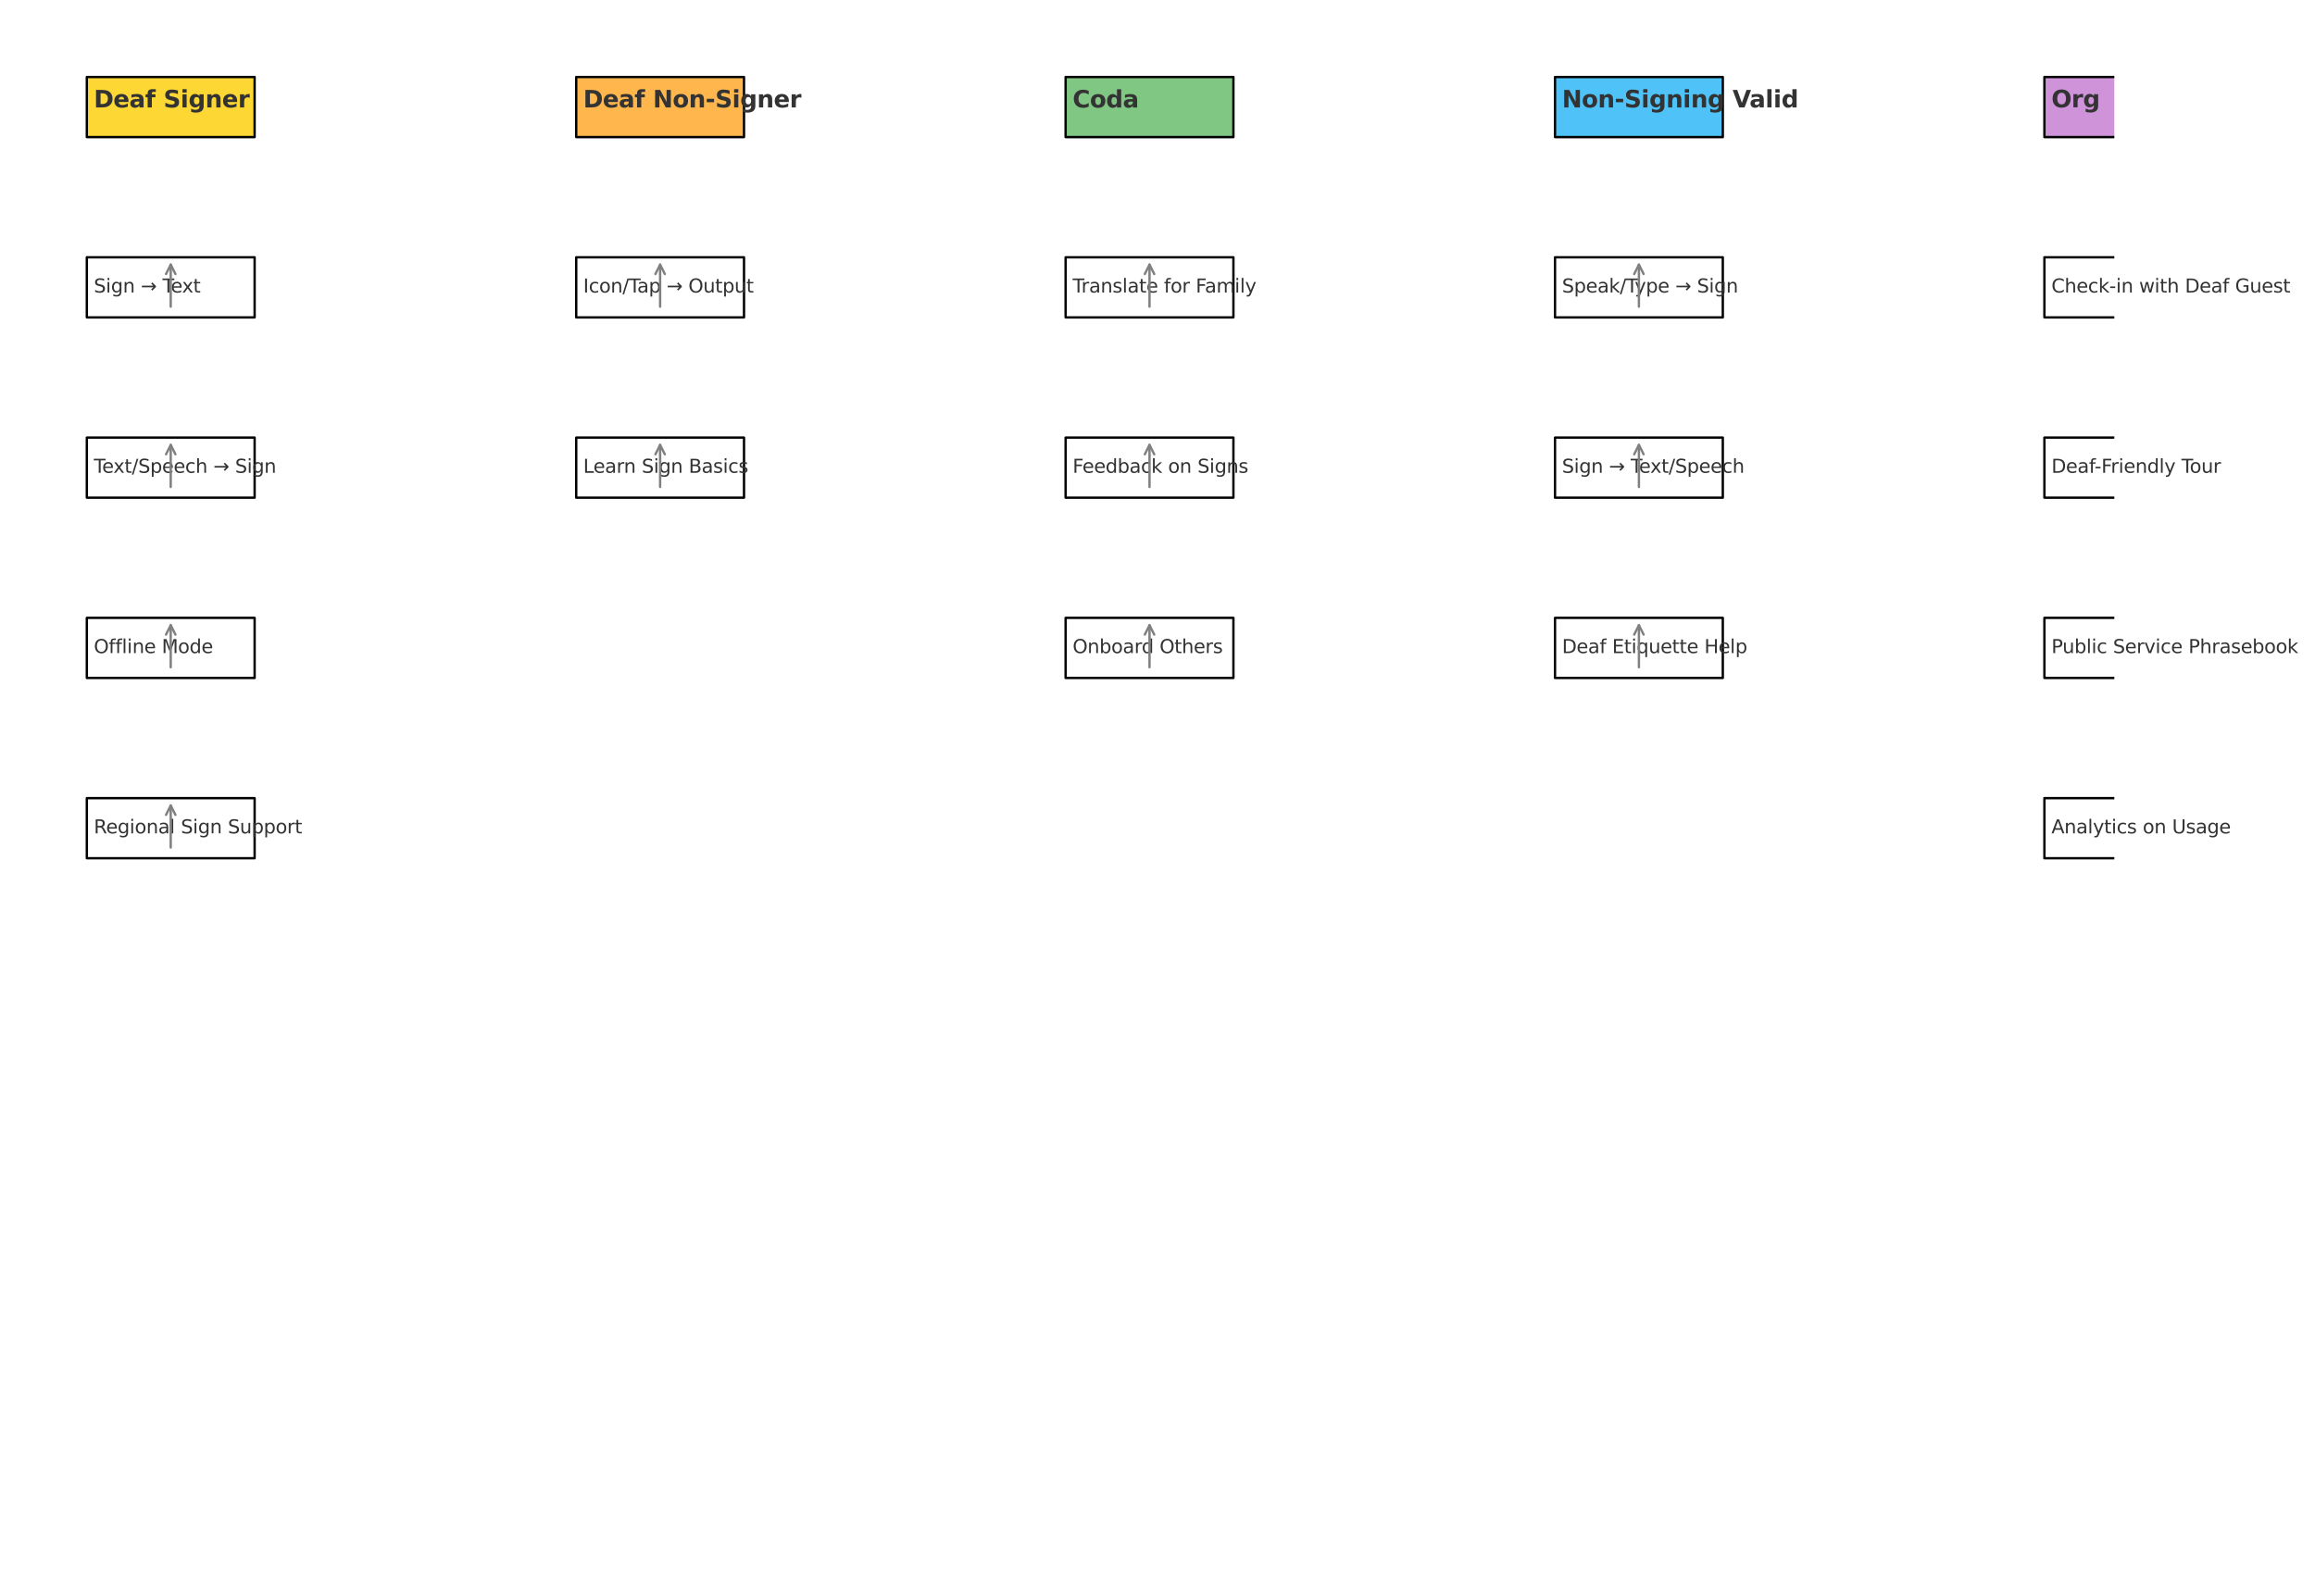 <?xml version="1.0" encoding="utf-8" standalone="no"?>
<!DOCTYPE svg PUBLIC "-//W3C//DTD SVG 1.1//EN"
  "http://www.w3.org/Graphics/SVG/1.1/DTD/svg11.dtd">
<svg xmlns:xlink="http://www.w3.org/1999/xlink" width="985.422pt" height="679.68pt" viewBox="0 0 985.422 679.68" xmlns="http://www.w3.org/2000/svg" version="1.1">
 <defs>
  <style type="text/css">*{stroke-linejoin: round; stroke-linecap: butt}</style>
 </defs>
 <g id="figure_1">
  <g id="patch_1">
   <path d="M 0 679.68 
L 985.422 679.68 
L 985.422 0 
L 0 0 
z
" style="fill: #ffffff"/>
  </g>
  <g id="axes_1">
   <g id="patch_2">
    <path d="M 36.96 58.375 
L 108.384 58.375 
L 108.384 32.788 
L 36.96 32.788 
z
" clip-path="url(#pdf8a1edc7c)" style="fill: #fdd835; stroke: #000000; stroke-linejoin: miter"/>
   </g>
   <g id="patch_3">
    <path d="M 36.96 135.138 
L 108.384 135.138 
L 108.384 109.551 
L 36.96 109.551 
z
" clip-path="url(#pdf8a1edc7c)" style="fill: #ffffff; stroke: #000000; stroke-linejoin: miter"/>
   </g>
   <g id="patch_4">
    <path d="M 36.96 211.902 
L 108.384 211.902 
L 108.384 186.314 
L 36.96 186.314 
z
" clip-path="url(#pdf8a1edc7c)" style="fill: #ffffff; stroke: #000000; stroke-linejoin: miter"/>
   </g>
   <g id="patch_5">
    <path d="M 36.96 288.665 
L 108.384 288.665 
L 108.384 263.077 
L 36.96 263.077 
z
" clip-path="url(#pdf8a1edc7c)" style="fill: #ffffff; stroke: #000000; stroke-linejoin: miter"/>
   </g>
   <g id="patch_6">
    <path d="M 36.96 365.428 
L 108.384 365.428 
L 108.384 339.84 
L 36.96 339.84 
z
" clip-path="url(#pdf8a1edc7c)" style="fill: #ffffff; stroke: #000000; stroke-linejoin: miter"/>
   </g>
   <g id="patch_7">
    <path d="M 245.28 58.375 
L 316.704 58.375 
L 316.704 32.788 
L 245.28 32.788 
z
" clip-path="url(#pdf8a1edc7c)" style="fill: #ffb74d; stroke: #000000; stroke-linejoin: miter"/>
   </g>
   <g id="patch_8">
    <path d="M 245.28 135.138 
L 316.704 135.138 
L 316.704 109.551 
L 245.28 109.551 
z
" clip-path="url(#pdf8a1edc7c)" style="fill: #ffffff; stroke: #000000; stroke-linejoin: miter"/>
   </g>
   <g id="patch_9">
    <path d="M 245.28 211.902 
L 316.704 211.902 
L 316.704 186.314 
L 245.28 186.314 
z
" clip-path="url(#pdf8a1edc7c)" style="fill: #ffffff; stroke: #000000; stroke-linejoin: miter"/>
   </g>
   <g id="patch_10">
    <path d="M 453.6 58.375 
L 525.024 58.375 
L 525.024 32.788 
L 453.6 32.788 
z
" clip-path="url(#pdf8a1edc7c)" style="fill: #81c784; stroke: #000000; stroke-linejoin: miter"/>
   </g>
   <g id="patch_11">
    <path d="M 453.6 135.138 
L 525.024 135.138 
L 525.024 109.551 
L 453.6 109.551 
z
" clip-path="url(#pdf8a1edc7c)" style="fill: #ffffff; stroke: #000000; stroke-linejoin: miter"/>
   </g>
   <g id="patch_12">
    <path d="M 453.6 211.902 
L 525.024 211.902 
L 525.024 186.314 
L 453.6 186.314 
z
" clip-path="url(#pdf8a1edc7c)" style="fill: #ffffff; stroke: #000000; stroke-linejoin: miter"/>
   </g>
   <g id="patch_13">
    <path d="M 453.6 288.665 
L 525.024 288.665 
L 525.024 263.077 
L 453.6 263.077 
z
" clip-path="url(#pdf8a1edc7c)" style="fill: #ffffff; stroke: #000000; stroke-linejoin: miter"/>
   </g>
   <g id="patch_14">
    <path d="M 661.92 58.375 
L 733.344 58.375 
L 733.344 32.788 
L 661.92 32.788 
z
" clip-path="url(#pdf8a1edc7c)" style="fill: #4fc3f7; stroke: #000000; stroke-linejoin: miter"/>
   </g>
   <g id="patch_15">
    <path d="M 661.92 135.138 
L 733.344 135.138 
L 733.344 109.551 
L 661.92 109.551 
z
" clip-path="url(#pdf8a1edc7c)" style="fill: #ffffff; stroke: #000000; stroke-linejoin: miter"/>
   </g>
   <g id="patch_16">
    <path d="M 661.92 211.902 
L 733.344 211.902 
L 733.344 186.314 
L 661.92 186.314 
z
" clip-path="url(#pdf8a1edc7c)" style="fill: #ffffff; stroke: #000000; stroke-linejoin: miter"/>
   </g>
   <g id="patch_17">
    <path d="M 661.92 288.665 
L 733.344 288.665 
L 733.344 263.077 
L 661.92 263.077 
z
" clip-path="url(#pdf8a1edc7c)" style="fill: #ffffff; stroke: #000000; stroke-linejoin: miter"/>
   </g>
   <g id="patch_18">
    <path d="M 870.24 58.375 
L 941.664 58.375 
L 941.664 32.788 
L 870.24 32.788 
z
" clip-path="url(#pdf8a1edc7c)" style="fill: #ce93d8; stroke: #000000; stroke-linejoin: miter"/>
   </g>
   <g id="patch_19">
    <path d="M 870.24 135.138 
L 941.664 135.138 
L 941.664 109.551 
L 870.24 109.551 
z
" clip-path="url(#pdf8a1edc7c)" style="fill: #ffffff; stroke: #000000; stroke-linejoin: miter"/>
   </g>
   <g id="patch_20">
    <path d="M 870.24 211.902 
L 941.664 211.902 
L 941.664 186.314 
L 870.24 186.314 
z
" clip-path="url(#pdf8a1edc7c)" style="fill: #ffffff; stroke: #000000; stroke-linejoin: miter"/>
   </g>
   <g id="patch_21">
    <path d="M 870.24 288.665 
L 941.664 288.665 
L 941.664 263.077 
L 870.24 263.077 
z
" clip-path="url(#pdf8a1edc7c)" style="fill: #ffffff; stroke: #000000; stroke-linejoin: miter"/>
   </g>
   <g id="patch_22">
    <path d="M 870.24 365.428 
L 941.664 365.428 
L 941.664 339.84 
L 870.24 339.84 
z
" clip-path="url(#pdf8a1edc7c)" style="fill: #ffffff; stroke: #000000; stroke-linejoin: miter"/>
   </g>
   <g id="text_1">
    <!-- Deaf Signer -->
    <g style="fill: #333333" transform="translate(39.936 45.743) scale(0.1 -0.1)">
     <defs>
      <path id="DejaVuSans-Bold-44" d="M 1791 3756 
L 1791 909 
L 2222 909 
Q 2959 909 3348 1275 
Q 3738 1641 3738 2338 
Q 3738 3031 3350 3393 
Q 2963 3756 2222 3756 
L 1791 3756 
z
M 588 4666 
L 1856 4666 
Q 2919 4666 3439 4514 
Q 3959 4363 4331 4000 
Q 4659 3684 4818 3271 
Q 4978 2859 4978 2338 
Q 4978 1809 4818 1395 
Q 4659 981 4331 666 
Q 3956 303 3431 151 
Q 2906 0 1856 0 
L 588 0 
L 588 4666 
z
" transform="scale(0.016)"/>
      <path id="DejaVuSans-Bold-65" d="M 4031 1759 
L 4031 1441 
L 1416 1441 
Q 1456 1047 1700 850 
Q 1944 653 2381 653 
Q 2734 653 3104 758 
Q 3475 863 3866 1075 
L 3866 213 
Q 3469 63 3072 -14 
Q 2675 -91 2278 -91 
Q 1328 -91 801 392 
Q 275 875 275 1747 
Q 275 2603 792 3093 
Q 1309 3584 2216 3584 
Q 3041 3584 3536 3087 
Q 4031 2591 4031 1759 
z
M 2881 2131 
Q 2881 2450 2695 2645 
Q 2509 2841 2209 2841 
Q 1884 2841 1681 2658 
Q 1478 2475 1428 2131 
L 2881 2131 
z
" transform="scale(0.016)"/>
      <path id="DejaVuSans-Bold-61" d="M 2106 1575 
Q 1756 1575 1579 1456 
Q 1403 1338 1403 1106 
Q 1403 894 1545 773 
Q 1688 653 1941 653 
Q 2256 653 2472 879 
Q 2688 1106 2688 1447 
L 2688 1575 
L 2106 1575 
z
M 3816 1997 
L 3816 0 
L 2688 0 
L 2688 519 
Q 2463 200 2181 54 
Q 1900 -91 1497 -91 
Q 953 -91 614 226 
Q 275 544 275 1050 
Q 275 1666 698 1953 
Q 1122 2241 2028 2241 
L 2688 2241 
L 2688 2328 
Q 2688 2594 2478 2717 
Q 2269 2841 1825 2841 
Q 1466 2841 1156 2769 
Q 847 2697 581 2553 
L 581 3406 
Q 941 3494 1303 3539 
Q 1666 3584 2028 3584 
Q 2975 3584 3395 3211 
Q 3816 2838 3816 1997 
z
" transform="scale(0.016)"/>
      <path id="DejaVuSans-Bold-66" d="M 2841 4863 
L 2841 4128 
L 2222 4128 
Q 1984 4128 1890 4042 
Q 1797 3956 1797 3744 
L 1797 3500 
L 2753 3500 
L 2753 2700 
L 1797 2700 
L 1797 0 
L 678 0 
L 678 2700 
L 122 2700 
L 122 3500 
L 678 3500 
L 678 3744 
Q 678 4316 997 4589 
Q 1316 4863 1984 4863 
L 2841 4863 
z
" transform="scale(0.016)"/>
      <path id="DejaVuSans-Bold-20" transform="scale(0.016)"/>
      <path id="DejaVuSans-Bold-53" d="M 3834 4519 
L 3834 3531 
Q 3450 3703 3084 3790 
Q 2719 3878 2394 3878 
Q 1963 3878 1756 3759 
Q 1550 3641 1550 3391 
Q 1550 3203 1689 3098 
Q 1828 2994 2194 2919 
L 2706 2816 
Q 3484 2659 3812 2340 
Q 4141 2022 4141 1434 
Q 4141 663 3683 286 
Q 3225 -91 2284 -91 
Q 1841 -91 1394 -6 
Q 947 78 500 244 
L 500 1259 
Q 947 1022 1364 901 
Q 1781 781 2169 781 
Q 2563 781 2772 912 
Q 2981 1044 2981 1288 
Q 2981 1506 2839 1625 
Q 2697 1744 2272 1838 
L 1806 1941 
Q 1106 2091 782 2419 
Q 459 2747 459 3303 
Q 459 4000 909 4375 
Q 1359 4750 2203 4750 
Q 2588 4750 2994 4692 
Q 3400 4634 3834 4519 
z
" transform="scale(0.016)"/>
      <path id="DejaVuSans-Bold-69" d="M 538 3500 
L 1656 3500 
L 1656 0 
L 538 0 
L 538 3500 
z
M 538 4863 
L 1656 4863 
L 1656 3950 
L 538 3950 
L 538 4863 
z
" transform="scale(0.016)"/>
      <path id="DejaVuSans-Bold-67" d="M 2919 594 
Q 2688 288 2409 144 
Q 2131 0 1766 0 
Q 1125 0 706 504 
Q 288 1009 288 1791 
Q 288 2575 706 3076 
Q 1125 3578 1766 3578 
Q 2131 3578 2409 3434 
Q 2688 3291 2919 2981 
L 2919 3500 
L 4044 3500 
L 4044 353 
Q 4044 -491 3511 -936 
Q 2978 -1381 1966 -1381 
Q 1638 -1381 1331 -1331 
Q 1025 -1281 716 -1178 
L 716 -306 
Q 1009 -475 1290 -558 
Q 1572 -641 1856 -641 
Q 2406 -641 2662 -400 
Q 2919 -159 2919 353 
L 2919 594 
z
M 2181 2772 
Q 1834 2772 1640 2515 
Q 1447 2259 1447 1791 
Q 1447 1309 1634 1061 
Q 1822 813 2181 813 
Q 2531 813 2725 1069 
Q 2919 1325 2919 1791 
Q 2919 2259 2725 2515 
Q 2531 2772 2181 2772 
z
" transform="scale(0.016)"/>
      <path id="DejaVuSans-Bold-6e" d="M 4056 2131 
L 4056 0 
L 2931 0 
L 2931 347 
L 2931 1631 
Q 2931 2084 2911 2256 
Q 2891 2428 2841 2509 
Q 2775 2619 2662 2680 
Q 2550 2741 2406 2741 
Q 2056 2741 1856 2470 
Q 1656 2200 1656 1722 
L 1656 0 
L 538 0 
L 538 3500 
L 1656 3500 
L 1656 2988 
Q 1909 3294 2193 3439 
Q 2478 3584 2822 3584 
Q 3428 3584 3742 3212 
Q 4056 2841 4056 2131 
z
" transform="scale(0.016)"/>
      <path id="DejaVuSans-Bold-72" d="M 3138 2547 
Q 2991 2616 2845 2648 
Q 2700 2681 2553 2681 
Q 2122 2681 1889 2404 
Q 1656 2128 1656 1613 
L 1656 0 
L 538 0 
L 538 3500 
L 1656 3500 
L 1656 2925 
Q 1872 3269 2151 3426 
Q 2431 3584 2822 3584 
Q 2878 3584 2943 3579 
Q 3009 3575 3134 3559 
L 3138 2547 
z
" transform="scale(0.016)"/>
     </defs>
     <use xlink:href="#DejaVuSans-Bold-44"/>
     <use xlink:href="#DejaVuSans-Bold-65" x="83.008"/>
     <use xlink:href="#DejaVuSans-Bold-61" x="150.83"/>
     <use xlink:href="#DejaVuSans-Bold-66" x="218.311"/>
     <use xlink:href="#DejaVuSans-Bold-20" x="261.816"/>
     <use xlink:href="#DejaVuSans-Bold-53" x="296.631"/>
     <use xlink:href="#DejaVuSans-Bold-69" x="368.652"/>
     <use xlink:href="#DejaVuSans-Bold-67" x="402.93"/>
     <use xlink:href="#DejaVuSans-Bold-6e" x="474.512"/>
     <use xlink:href="#DejaVuSans-Bold-65" x="545.703"/>
     <use xlink:href="#DejaVuSans-Bold-72" x="613.525"/>
    </g>
   </g>
   <g id="text_2">
    <!-- Sign → Text -->
    <g style="fill: #333333" transform="translate(39.936 124.552) scale(0.08 -0.08)">
     <defs>
      <path id="DejaVuSans-53" d="M 3425 4513 
L 3425 3897 
Q 3066 4069 2747 4153 
Q 2428 4238 2131 4238 
Q 1616 4238 1336 4038 
Q 1056 3838 1056 3469 
Q 1056 3159 1242 3001 
Q 1428 2844 1947 2747 
L 2328 2669 
Q 3034 2534 3370 2195 
Q 3706 1856 3706 1288 
Q 3706 609 3251 259 
Q 2797 -91 1919 -91 
Q 1588 -91 1214 -16 
Q 841 59 441 206 
L 441 856 
Q 825 641 1194 531 
Q 1563 422 1919 422 
Q 2459 422 2753 634 
Q 3047 847 3047 1241 
Q 3047 1584 2836 1778 
Q 2625 1972 2144 2069 
L 1759 2144 
Q 1053 2284 737 2584 
Q 422 2884 422 3419 
Q 422 4038 858 4394 
Q 1294 4750 2059 4750 
Q 2388 4750 2728 4690 
Q 3069 4631 3425 4513 
z
" transform="scale(0.016)"/>
      <path id="DejaVuSans-69" d="M 603 3500 
L 1178 3500 
L 1178 0 
L 603 0 
L 603 3500 
z
M 603 4863 
L 1178 4863 
L 1178 4134 
L 603 4134 
L 603 4863 
z
" transform="scale(0.016)"/>
      <path id="DejaVuSans-67" d="M 2906 1791 
Q 2906 2416 2648 2759 
Q 2391 3103 1925 3103 
Q 1463 3103 1205 2759 
Q 947 2416 947 1791 
Q 947 1169 1205 825 
Q 1463 481 1925 481 
Q 2391 481 2648 825 
Q 2906 1169 2906 1791 
z
M 3481 434 
Q 3481 -459 3084 -895 
Q 2688 -1331 1869 -1331 
Q 1566 -1331 1297 -1286 
Q 1028 -1241 775 -1147 
L 775 -588 
Q 1028 -725 1275 -790 
Q 1522 -856 1778 -856 
Q 2344 -856 2625 -561 
Q 2906 -266 2906 331 
L 2906 616 
Q 2728 306 2450 153 
Q 2172 0 1784 0 
Q 1141 0 747 490 
Q 353 981 353 1791 
Q 353 2603 747 3093 
Q 1141 3584 1784 3584 
Q 2172 3584 2450 3431 
Q 2728 3278 2906 2969 
L 2906 3500 
L 3481 3500 
L 3481 434 
z
" transform="scale(0.016)"/>
      <path id="DejaVuSans-6e" d="M 3513 2113 
L 3513 0 
L 2938 0 
L 2938 2094 
Q 2938 2591 2744 2837 
Q 2550 3084 2163 3084 
Q 1697 3084 1428 2787 
Q 1159 2491 1159 1978 
L 1159 0 
L 581 0 
L 581 3500 
L 1159 3500 
L 1159 2956 
Q 1366 3272 1645 3428 
Q 1925 3584 2291 3584 
Q 2894 3584 3203 3211 
Q 3513 2838 3513 2113 
z
" transform="scale(0.016)"/>
      <path id="DejaVuSans-20" transform="scale(0.016)"/>
      <path id="DejaVuSans-2192" d="M 5050 2147 
L 5050 1866 
L 3822 638 
L 3447 1013 
L 4175 1741 
L 366 1741 
L 366 2272 
L 4175 2272 
L 3447 3000 
L 3822 3375 
L 5050 2147 
z
" transform="scale(0.016)"/>
      <path id="DejaVuSans-54" d="M -19 4666 
L 3928 4666 
L 3928 4134 
L 2272 4134 
L 2272 0 
L 1638 0 
L 1638 4134 
L -19 4134 
L -19 4666 
z
" transform="scale(0.016)"/>
      <path id="DejaVuSans-65" d="M 3597 1894 
L 3597 1613 
L 953 1613 
Q 991 1019 1311 708 
Q 1631 397 2203 397 
Q 2534 397 2845 478 
Q 3156 559 3463 722 
L 3463 178 
Q 3153 47 2828 -22 
Q 2503 -91 2169 -91 
Q 1331 -91 842 396 
Q 353 884 353 1716 
Q 353 2575 817 3079 
Q 1281 3584 2069 3584 
Q 2775 3584 3186 3129 
Q 3597 2675 3597 1894 
z
M 3022 2063 
Q 3016 2534 2758 2815 
Q 2500 3097 2075 3097 
Q 1594 3097 1305 2825 
Q 1016 2553 972 2059 
L 3022 2063 
z
" transform="scale(0.016)"/>
      <path id="DejaVuSans-78" d="M 3513 3500 
L 2247 1797 
L 3578 0 
L 2900 0 
L 1881 1375 
L 863 0 
L 184 0 
L 1544 1831 
L 300 3500 
L 978 3500 
L 1906 2253 
L 2834 3500 
L 3513 3500 
z
" transform="scale(0.016)"/>
      <path id="DejaVuSans-74" d="M 1172 4494 
L 1172 3500 
L 2356 3500 
L 2356 3053 
L 1172 3053 
L 1172 1153 
Q 1172 725 1289 603 
Q 1406 481 1766 481 
L 2356 481 
L 2356 0 
L 1766 0 
Q 1100 0 847 248 
Q 594 497 594 1153 
L 594 3053 
L 172 3053 
L 172 3500 
L 594 3500 
L 594 4494 
L 1172 4494 
z
" transform="scale(0.016)"/>
     </defs>
     <use xlink:href="#DejaVuSans-53"/>
     <use xlink:href="#DejaVuSans-69" x="63.477"/>
     <use xlink:href="#DejaVuSans-67" x="91.26"/>
     <use xlink:href="#DejaVuSans-6e" x="154.736"/>
     <use xlink:href="#DejaVuSans-20" x="218.115"/>
     <use xlink:href="#DejaVuSans-2192" x="249.902"/>
     <use xlink:href="#DejaVuSans-20" x="333.691"/>
     <use xlink:href="#DejaVuSans-54" x="365.479"/>
     <use xlink:href="#DejaVuSans-65" x="409.562"/>
     <use xlink:href="#DejaVuSans-78" x="469.336"/>
     <use xlink:href="#DejaVuSans-74" x="528.516"/>
    </g>
   </g>
   <g id="patch_23">
    <path d="M 72.672 130.581 
Q 72.672 121.066 72.672 112.669 
" style="fill: none; stroke: #808080; stroke-linecap: round"/>
    <path d="M 70.672 116.669 
L 72.672 112.669 
L 74.672 116.669 
" style="fill: none; stroke: #808080; stroke-linecap: round"/>
   </g>
   <g id="text_3">
    <!-- Text/Speech → Sign -->
    <g style="fill: #333333" transform="translate(39.936 201.315) scale(0.08 -0.08)">
     <defs>
      <path id="DejaVuSans-2f" d="M 1625 4666 
L 2156 4666 
L 531 -594 
L 0 -594 
L 1625 4666 
z
" transform="scale(0.016)"/>
      <path id="DejaVuSans-70" d="M 1159 525 
L 1159 -1331 
L 581 -1331 
L 581 3500 
L 1159 3500 
L 1159 2969 
Q 1341 3281 1617 3432 
Q 1894 3584 2278 3584 
Q 2916 3584 3314 3078 
Q 3713 2572 3713 1747 
Q 3713 922 3314 415 
Q 2916 -91 2278 -91 
Q 1894 -91 1617 61 
Q 1341 213 1159 525 
z
M 3116 1747 
Q 3116 2381 2855 2742 
Q 2594 3103 2138 3103 
Q 1681 3103 1420 2742 
Q 1159 2381 1159 1747 
Q 1159 1113 1420 752 
Q 1681 391 2138 391 
Q 2594 391 2855 752 
Q 3116 1113 3116 1747 
z
" transform="scale(0.016)"/>
      <path id="DejaVuSans-63" d="M 3122 3366 
L 3122 2828 
Q 2878 2963 2633 3030 
Q 2388 3097 2138 3097 
Q 1578 3097 1268 2742 
Q 959 2388 959 1747 
Q 959 1106 1268 751 
Q 1578 397 2138 397 
Q 2388 397 2633 464 
Q 2878 531 3122 666 
L 3122 134 
Q 2881 22 2623 -34 
Q 2366 -91 2075 -91 
Q 1284 -91 818 406 
Q 353 903 353 1747 
Q 353 2603 823 3093 
Q 1294 3584 2113 3584 
Q 2378 3584 2631 3529 
Q 2884 3475 3122 3366 
z
" transform="scale(0.016)"/>
      <path id="DejaVuSans-68" d="M 3513 2113 
L 3513 0 
L 2938 0 
L 2938 2094 
Q 2938 2591 2744 2837 
Q 2550 3084 2163 3084 
Q 1697 3084 1428 2787 
Q 1159 2491 1159 1978 
L 1159 0 
L 581 0 
L 581 4863 
L 1159 4863 
L 1159 2956 
Q 1366 3272 1645 3428 
Q 1925 3584 2291 3584 
Q 2894 3584 3203 3211 
Q 3513 2838 3513 2113 
z
" transform="scale(0.016)"/>
     </defs>
     <use xlink:href="#DejaVuSans-54"/>
     <use xlink:href="#DejaVuSans-65" x="44.084"/>
     <use xlink:href="#DejaVuSans-78" x="103.857"/>
     <use xlink:href="#DejaVuSans-74" x="163.037"/>
     <use xlink:href="#DejaVuSans-2f" x="202.246"/>
     <use xlink:href="#DejaVuSans-53" x="235.938"/>
     <use xlink:href="#DejaVuSans-70" x="299.414"/>
     <use xlink:href="#DejaVuSans-65" x="362.891"/>
     <use xlink:href="#DejaVuSans-65" x="424.414"/>
     <use xlink:href="#DejaVuSans-63" x="485.938"/>
     <use xlink:href="#DejaVuSans-68" x="540.918"/>
     <use xlink:href="#DejaVuSans-20" x="604.297"/>
     <use xlink:href="#DejaVuSans-2192" x="636.084"/>
     <use xlink:href="#DejaVuSans-20" x="719.873"/>
     <use xlink:href="#DejaVuSans-53" x="751.66"/>
     <use xlink:href="#DejaVuSans-69" x="815.137"/>
     <use xlink:href="#DejaVuSans-67" x="842.92"/>
     <use xlink:href="#DejaVuSans-6e" x="906.396"/>
    </g>
   </g>
   <g id="patch_24">
    <path d="M 72.672 207.344 
Q 72.672 197.829 72.672 189.432 
" style="fill: none; stroke: #808080; stroke-linecap: round"/>
    <path d="M 70.672 193.432 
L 72.672 189.432 
L 74.672 193.432 
" style="fill: none; stroke: #808080; stroke-linecap: round"/>
   </g>
   <g id="text_4">
    <!-- Offline Mode -->
    <g style="fill: #333333" transform="translate(39.936 278.078) scale(0.08 -0.08)">
     <defs>
      <path id="DejaVuSans-4f" d="M 2522 4238 
Q 1834 4238 1429 3725 
Q 1025 3213 1025 2328 
Q 1025 1447 1429 934 
Q 1834 422 2522 422 
Q 3209 422 3611 934 
Q 4013 1447 4013 2328 
Q 4013 3213 3611 3725 
Q 3209 4238 2522 4238 
z
M 2522 4750 
Q 3503 4750 4090 4092 
Q 4678 3434 4678 2328 
Q 4678 1225 4090 567 
Q 3503 -91 2522 -91 
Q 1538 -91 948 565 
Q 359 1222 359 2328 
Q 359 3434 948 4092 
Q 1538 4750 2522 4750 
z
" transform="scale(0.016)"/>
      <path id="DejaVuSans-66" d="M 2375 4863 
L 2375 4384 
L 1825 4384 
Q 1516 4384 1395 4259 
Q 1275 4134 1275 3809 
L 1275 3500 
L 2222 3500 
L 2222 3053 
L 1275 3053 
L 1275 0 
L 697 0 
L 697 3053 
L 147 3053 
L 147 3500 
L 697 3500 
L 697 3744 
Q 697 4328 969 4595 
Q 1241 4863 1831 4863 
L 2375 4863 
z
" transform="scale(0.016)"/>
      <path id="DejaVuSans-6c" d="M 603 4863 
L 1178 4863 
L 1178 0 
L 603 0 
L 603 4863 
z
" transform="scale(0.016)"/>
      <path id="DejaVuSans-4d" d="M 628 4666 
L 1569 4666 
L 2759 1491 
L 3956 4666 
L 4897 4666 
L 4897 0 
L 4281 0 
L 4281 4097 
L 3078 897 
L 2444 897 
L 1241 4097 
L 1241 0 
L 628 0 
L 628 4666 
z
" transform="scale(0.016)"/>
      <path id="DejaVuSans-6f" d="M 1959 3097 
Q 1497 3097 1228 2736 
Q 959 2375 959 1747 
Q 959 1119 1226 758 
Q 1494 397 1959 397 
Q 2419 397 2687 759 
Q 2956 1122 2956 1747 
Q 2956 2369 2687 2733 
Q 2419 3097 1959 3097 
z
M 1959 3584 
Q 2709 3584 3137 3096 
Q 3566 2609 3566 1747 
Q 3566 888 3137 398 
Q 2709 -91 1959 -91 
Q 1206 -91 779 398 
Q 353 888 353 1747 
Q 353 2609 779 3096 
Q 1206 3584 1959 3584 
z
" transform="scale(0.016)"/>
      <path id="DejaVuSans-64" d="M 2906 2969 
L 2906 4863 
L 3481 4863 
L 3481 0 
L 2906 0 
L 2906 525 
Q 2725 213 2448 61 
Q 2172 -91 1784 -91 
Q 1150 -91 751 415 
Q 353 922 353 1747 
Q 353 2572 751 3078 
Q 1150 3584 1784 3584 
Q 2172 3584 2448 3432 
Q 2725 3281 2906 2969 
z
M 947 1747 
Q 947 1113 1208 752 
Q 1469 391 1925 391 
Q 2381 391 2643 752 
Q 2906 1113 2906 1747 
Q 2906 2381 2643 2742 
Q 2381 3103 1925 3103 
Q 1469 3103 1208 2742 
Q 947 2381 947 1747 
z
" transform="scale(0.016)"/>
     </defs>
     <use xlink:href="#DejaVuSans-4f"/>
     <use xlink:href="#DejaVuSans-66" x="78.711"/>
     <use xlink:href="#DejaVuSans-66" x="113.916"/>
     <use xlink:href="#DejaVuSans-6c" x="149.121"/>
     <use xlink:href="#DejaVuSans-69" x="176.904"/>
     <use xlink:href="#DejaVuSans-6e" x="204.688"/>
     <use xlink:href="#DejaVuSans-65" x="268.066"/>
     <use xlink:href="#DejaVuSans-20" x="329.59"/>
     <use xlink:href="#DejaVuSans-4d" x="361.377"/>
     <use xlink:href="#DejaVuSans-6f" x="447.656"/>
     <use xlink:href="#DejaVuSans-64" x="508.838"/>
     <use xlink:href="#DejaVuSans-65" x="572.314"/>
    </g>
   </g>
   <g id="patch_25">
    <path d="M 72.672 284.107 
Q 72.672 274.592 72.672 266.195 
" style="fill: none; stroke: #808080; stroke-linecap: round"/>
    <path d="M 70.672 270.195 
L 72.672 266.195 
L 74.672 270.195 
" style="fill: none; stroke: #808080; stroke-linecap: round"/>
   </g>
   <g id="text_5">
    <!-- Regional Sign Support -->
    <g style="fill: #333333" transform="translate(39.936 354.841) scale(0.08 -0.08)">
     <defs>
      <path id="DejaVuSans-52" d="M 2841 2188 
Q 3044 2119 3236 1894 
Q 3428 1669 3622 1275 
L 4263 0 
L 3584 0 
L 2988 1197 
Q 2756 1666 2539 1819 
Q 2322 1972 1947 1972 
L 1259 1972 
L 1259 0 
L 628 0 
L 628 4666 
L 2053 4666 
Q 2853 4666 3247 4331 
Q 3641 3997 3641 3322 
Q 3641 2881 3436 2590 
Q 3231 2300 2841 2188 
z
M 1259 4147 
L 1259 2491 
L 2053 2491 
Q 2509 2491 2742 2702 
Q 2975 2913 2975 3322 
Q 2975 3731 2742 3939 
Q 2509 4147 2053 4147 
L 1259 4147 
z
" transform="scale(0.016)"/>
      <path id="DejaVuSans-61" d="M 2194 1759 
Q 1497 1759 1228 1600 
Q 959 1441 959 1056 
Q 959 750 1161 570 
Q 1363 391 1709 391 
Q 2188 391 2477 730 
Q 2766 1069 2766 1631 
L 2766 1759 
L 2194 1759 
z
M 3341 1997 
L 3341 0 
L 2766 0 
L 2766 531 
Q 2569 213 2275 61 
Q 1981 -91 1556 -91 
Q 1019 -91 701 211 
Q 384 513 384 1019 
Q 384 1609 779 1909 
Q 1175 2209 1959 2209 
L 2766 2209 
L 2766 2266 
Q 2766 2663 2505 2880 
Q 2244 3097 1772 3097 
Q 1472 3097 1187 3025 
Q 903 2953 641 2809 
L 641 3341 
Q 956 3463 1253 3523 
Q 1550 3584 1831 3584 
Q 2591 3584 2966 3190 
Q 3341 2797 3341 1997 
z
" transform="scale(0.016)"/>
      <path id="DejaVuSans-75" d="M 544 1381 
L 544 3500 
L 1119 3500 
L 1119 1403 
Q 1119 906 1312 657 
Q 1506 409 1894 409 
Q 2359 409 2629 706 
Q 2900 1003 2900 1516 
L 2900 3500 
L 3475 3500 
L 3475 0 
L 2900 0 
L 2900 538 
Q 2691 219 2414 64 
Q 2138 -91 1772 -91 
Q 1169 -91 856 284 
Q 544 659 544 1381 
z
M 1991 3584 
L 1991 3584 
z
" transform="scale(0.016)"/>
      <path id="DejaVuSans-72" d="M 2631 2963 
Q 2534 3019 2420 3045 
Q 2306 3072 2169 3072 
Q 1681 3072 1420 2755 
Q 1159 2438 1159 1844 
L 1159 0 
L 581 0 
L 581 3500 
L 1159 3500 
L 1159 2956 
Q 1341 3275 1631 3429 
Q 1922 3584 2338 3584 
Q 2397 3584 2469 3576 
Q 2541 3569 2628 3553 
L 2631 2963 
z
" transform="scale(0.016)"/>
     </defs>
     <use xlink:href="#DejaVuSans-52"/>
     <use xlink:href="#DejaVuSans-65" x="64.982"/>
     <use xlink:href="#DejaVuSans-67" x="126.506"/>
     <use xlink:href="#DejaVuSans-69" x="189.982"/>
     <use xlink:href="#DejaVuSans-6f" x="217.766"/>
     <use xlink:href="#DejaVuSans-6e" x="278.947"/>
     <use xlink:href="#DejaVuSans-61" x="342.326"/>
     <use xlink:href="#DejaVuSans-6c" x="403.605"/>
     <use xlink:href="#DejaVuSans-20" x="431.389"/>
     <use xlink:href="#DejaVuSans-53" x="463.176"/>
     <use xlink:href="#DejaVuSans-69" x="526.652"/>
     <use xlink:href="#DejaVuSans-67" x="554.436"/>
     <use xlink:href="#DejaVuSans-6e" x="617.912"/>
     <use xlink:href="#DejaVuSans-20" x="681.291"/>
     <use xlink:href="#DejaVuSans-53" x="713.078"/>
     <use xlink:href="#DejaVuSans-75" x="776.555"/>
     <use xlink:href="#DejaVuSans-70" x="839.934"/>
     <use xlink:href="#DejaVuSans-70" x="903.41"/>
     <use xlink:href="#DejaVuSans-6f" x="966.887"/>
     <use xlink:href="#DejaVuSans-72" x="1028.068"/>
     <use xlink:href="#DejaVuSans-74" x="1069.182"/>
    </g>
   </g>
   <g id="patch_26">
    <path d="M 72.672 360.87 
Q 72.672 351.355 72.672 342.958 
" style="fill: none; stroke: #808080; stroke-linecap: round"/>
    <path d="M 70.672 346.958 
L 72.672 342.958 
L 74.672 346.958 
" style="fill: none; stroke: #808080; stroke-linecap: round"/>
   </g>
   <g id="text_6">
    <!-- Deaf Non-Signer -->
    <g style="fill: #333333" transform="translate(248.256 45.743) scale(0.1 -0.1)">
     <defs>
      <path id="DejaVuSans-Bold-4e" d="M 588 4666 
L 1931 4666 
L 3628 1466 
L 3628 4666 
L 4769 4666 
L 4769 0 
L 3425 0 
L 1728 3200 
L 1728 0 
L 588 0 
L 588 4666 
z
" transform="scale(0.016)"/>
      <path id="DejaVuSans-Bold-6f" d="M 2203 2784 
Q 1831 2784 1636 2517 
Q 1441 2250 1441 1747 
Q 1441 1244 1636 976 
Q 1831 709 2203 709 
Q 2569 709 2762 976 
Q 2956 1244 2956 1747 
Q 2956 2250 2762 2517 
Q 2569 2784 2203 2784 
z
M 2203 3584 
Q 3106 3584 3614 3096 
Q 4122 2609 4122 1747 
Q 4122 884 3614 396 
Q 3106 -91 2203 -91 
Q 1297 -91 786 396 
Q 275 884 275 1747 
Q 275 2609 786 3096 
Q 1297 3584 2203 3584 
z
" transform="scale(0.016)"/>
      <path id="DejaVuSans-Bold-2d" d="M 347 2297 
L 2309 2297 
L 2309 1388 
L 347 1388 
L 347 2297 
z
" transform="scale(0.016)"/>
     </defs>
     <use xlink:href="#DejaVuSans-Bold-44"/>
     <use xlink:href="#DejaVuSans-Bold-65" x="83.008"/>
     <use xlink:href="#DejaVuSans-Bold-61" x="150.83"/>
     <use xlink:href="#DejaVuSans-Bold-66" x="218.311"/>
     <use xlink:href="#DejaVuSans-Bold-20" x="261.816"/>
     <use xlink:href="#DejaVuSans-Bold-4e" x="296.631"/>
     <use xlink:href="#DejaVuSans-Bold-6f" x="380.322"/>
     <use xlink:href="#DejaVuSans-Bold-6e" x="449.023"/>
     <use xlink:href="#DejaVuSans-Bold-2d" x="520.215"/>
     <use xlink:href="#DejaVuSans-Bold-53" x="561.719"/>
     <use xlink:href="#DejaVuSans-Bold-69" x="633.74"/>
     <use xlink:href="#DejaVuSans-Bold-67" x="668.018"/>
     <use xlink:href="#DejaVuSans-Bold-6e" x="739.6"/>
     <use xlink:href="#DejaVuSans-Bold-65" x="810.791"/>
     <use xlink:href="#DejaVuSans-Bold-72" x="878.613"/>
    </g>
   </g>
   <g id="text_7">
    <!-- Icon/Tap → Output -->
    <g style="fill: #333333" transform="translate(248.256 124.552) scale(0.08 -0.08)">
     <defs>
      <path id="DejaVuSans-49" d="M 628 4666 
L 1259 4666 
L 1259 0 
L 628 0 
L 628 4666 
z
" transform="scale(0.016)"/>
     </defs>
     <use xlink:href="#DejaVuSans-49"/>
     <use xlink:href="#DejaVuSans-63" x="29.492"/>
     <use xlink:href="#DejaVuSans-6f" x="84.473"/>
     <use xlink:href="#DejaVuSans-6e" x="145.654"/>
     <use xlink:href="#DejaVuSans-2f" x="209.033"/>
     <use xlink:href="#DejaVuSans-54" x="242.725"/>
     <use xlink:href="#DejaVuSans-61" x="287.309"/>
     <use xlink:href="#DejaVuSans-70" x="348.588"/>
     <use xlink:href="#DejaVuSans-20" x="412.064"/>
     <use xlink:href="#DejaVuSans-2192" x="443.852"/>
     <use xlink:href="#DejaVuSans-20" x="527.641"/>
     <use xlink:href="#DejaVuSans-4f" x="559.428"/>
     <use xlink:href="#DejaVuSans-75" x="638.139"/>
     <use xlink:href="#DejaVuSans-74" x="701.518"/>
     <use xlink:href="#DejaVuSans-70" x="740.727"/>
     <use xlink:href="#DejaVuSans-75" x="804.203"/>
     <use xlink:href="#DejaVuSans-74" x="867.582"/>
    </g>
   </g>
   <g id="patch_27">
    <path d="M 280.992 130.581 
Q 280.992 121.066 280.992 112.669 
" style="fill: none; stroke: #808080; stroke-linecap: round"/>
    <path d="M 278.992 116.669 
L 280.992 112.669 
L 282.992 116.669 
" style="fill: none; stroke: #808080; stroke-linecap: round"/>
   </g>
   <g id="text_8">
    <!-- Learn Sign Basics -->
    <g style="fill: #333333" transform="translate(248.256 201.315) scale(0.08 -0.08)">
     <defs>
      <path id="DejaVuSans-4c" d="M 628 4666 
L 1259 4666 
L 1259 531 
L 3531 531 
L 3531 0 
L 628 0 
L 628 4666 
z
" transform="scale(0.016)"/>
      <path id="DejaVuSans-42" d="M 1259 2228 
L 1259 519 
L 2272 519 
Q 2781 519 3026 730 
Q 3272 941 3272 1375 
Q 3272 1813 3026 2020 
Q 2781 2228 2272 2228 
L 1259 2228 
z
M 1259 4147 
L 1259 2741 
L 2194 2741 
Q 2656 2741 2882 2914 
Q 3109 3088 3109 3444 
Q 3109 3797 2882 3972 
Q 2656 4147 2194 4147 
L 1259 4147 
z
M 628 4666 
L 2241 4666 
Q 2963 4666 3353 4366 
Q 3744 4066 3744 3513 
Q 3744 3084 3544 2831 
Q 3344 2578 2956 2516 
Q 3422 2416 3680 2098 
Q 3938 1781 3938 1306 
Q 3938 681 3513 340 
Q 3088 0 2303 0 
L 628 0 
L 628 4666 
z
" transform="scale(0.016)"/>
      <path id="DejaVuSans-73" d="M 2834 3397 
L 2834 2853 
Q 2591 2978 2328 3040 
Q 2066 3103 1784 3103 
Q 1356 3103 1142 2972 
Q 928 2841 928 2578 
Q 928 2378 1081 2264 
Q 1234 2150 1697 2047 
L 1894 2003 
Q 2506 1872 2764 1633 
Q 3022 1394 3022 966 
Q 3022 478 2636 193 
Q 2250 -91 1575 -91 
Q 1294 -91 989 -36 
Q 684 19 347 128 
L 347 722 
Q 666 556 975 473 
Q 1284 391 1588 391 
Q 1994 391 2212 530 
Q 2431 669 2431 922 
Q 2431 1156 2273 1281 
Q 2116 1406 1581 1522 
L 1381 1569 
Q 847 1681 609 1914 
Q 372 2147 372 2553 
Q 372 3047 722 3315 
Q 1072 3584 1716 3584 
Q 2034 3584 2315 3537 
Q 2597 3491 2834 3397 
z
" transform="scale(0.016)"/>
     </defs>
     <use xlink:href="#DejaVuSans-4c"/>
     <use xlink:href="#DejaVuSans-65" x="53.963"/>
     <use xlink:href="#DejaVuSans-61" x="115.486"/>
     <use xlink:href="#DejaVuSans-72" x="176.766"/>
     <use xlink:href="#DejaVuSans-6e" x="216.129"/>
     <use xlink:href="#DejaVuSans-20" x="279.508"/>
     <use xlink:href="#DejaVuSans-53" x="311.295"/>
     <use xlink:href="#DejaVuSans-69" x="374.771"/>
     <use xlink:href="#DejaVuSans-67" x="402.555"/>
     <use xlink:href="#DejaVuSans-6e" x="466.031"/>
     <use xlink:href="#DejaVuSans-20" x="529.41"/>
     <use xlink:href="#DejaVuSans-42" x="561.197"/>
     <use xlink:href="#DejaVuSans-61" x="629.801"/>
     <use xlink:href="#DejaVuSans-73" x="691.08"/>
     <use xlink:href="#DejaVuSans-69" x="743.18"/>
     <use xlink:href="#DejaVuSans-63" x="770.963"/>
     <use xlink:href="#DejaVuSans-73" x="825.943"/>
    </g>
   </g>
   <g id="patch_28">
    <path d="M 280.992 207.344 
Q 280.992 197.829 280.992 189.432 
" style="fill: none; stroke: #808080; stroke-linecap: round"/>
    <path d="M 278.992 193.432 
L 280.992 189.432 
L 282.992 193.432 
" style="fill: none; stroke: #808080; stroke-linecap: round"/>
   </g>
   <g id="text_9">
    <!-- Coda -->
    <g style="fill: #333333" transform="translate(456.576 45.782) scale(0.1 -0.1)">
     <defs>
      <path id="DejaVuSans-Bold-43" d="M 4288 256 
Q 3956 84 3597 -3 
Q 3238 -91 2847 -91 
Q 1681 -91 1000 561 
Q 319 1213 319 2328 
Q 319 3447 1000 4098 
Q 1681 4750 2847 4750 
Q 3238 4750 3597 4662 
Q 3956 4575 4288 4403 
L 4288 3438 
Q 3953 3666 3628 3772 
Q 3303 3878 2944 3878 
Q 2300 3878 1931 3465 
Q 1563 3053 1563 2328 
Q 1563 1606 1931 1193 
Q 2300 781 2944 781 
Q 3303 781 3628 887 
Q 3953 994 4288 1222 
L 4288 256 
z
" transform="scale(0.016)"/>
      <path id="DejaVuSans-Bold-64" d="M 2919 2988 
L 2919 4863 
L 4044 4863 
L 4044 0 
L 2919 0 
L 2919 506 
Q 2688 197 2409 53 
Q 2131 -91 1766 -91 
Q 1119 -91 703 423 
Q 288 938 288 1747 
Q 288 2556 703 3070 
Q 1119 3584 1766 3584 
Q 2128 3584 2408 3439 
Q 2688 3294 2919 2988 
z
M 2181 722 
Q 2541 722 2730 984 
Q 2919 1247 2919 1747 
Q 2919 2247 2730 2509 
Q 2541 2772 2181 2772 
Q 1825 2772 1636 2509 
Q 1447 2247 1447 1747 
Q 1447 1247 1636 984 
Q 1825 722 2181 722 
z
" transform="scale(0.016)"/>
     </defs>
     <use xlink:href="#DejaVuSans-Bold-43"/>
     <use xlink:href="#DejaVuSans-Bold-6f" x="73.389"/>
     <use xlink:href="#DejaVuSans-Bold-64" x="142.09"/>
     <use xlink:href="#DejaVuSans-Bold-61" x="213.672"/>
    </g>
   </g>
   <g id="text_10">
    <!-- Translate for Family -->
    <g style="fill: #333333" transform="translate(456.576 124.552) scale(0.08 -0.08)">
     <defs>
      <path id="DejaVuSans-46" d="M 628 4666 
L 3309 4666 
L 3309 4134 
L 1259 4134 
L 1259 2759 
L 3109 2759 
L 3109 2228 
L 1259 2228 
L 1259 0 
L 628 0 
L 628 4666 
z
" transform="scale(0.016)"/>
      <path id="DejaVuSans-6d" d="M 3328 2828 
Q 3544 3216 3844 3400 
Q 4144 3584 4550 3584 
Q 5097 3584 5394 3201 
Q 5691 2819 5691 2113 
L 5691 0 
L 5113 0 
L 5113 2094 
Q 5113 2597 4934 2840 
Q 4756 3084 4391 3084 
Q 3944 3084 3684 2787 
Q 3425 2491 3425 1978 
L 3425 0 
L 2847 0 
L 2847 2094 
Q 2847 2600 2669 2842 
Q 2491 3084 2119 3084 
Q 1678 3084 1418 2786 
Q 1159 2488 1159 1978 
L 1159 0 
L 581 0 
L 581 3500 
L 1159 3500 
L 1159 2956 
Q 1356 3278 1631 3431 
Q 1906 3584 2284 3584 
Q 2666 3584 2933 3390 
Q 3200 3197 3328 2828 
z
" transform="scale(0.016)"/>
      <path id="DejaVuSans-79" d="M 2059 -325 
Q 1816 -950 1584 -1140 
Q 1353 -1331 966 -1331 
L 506 -1331 
L 506 -850 
L 844 -850 
Q 1081 -850 1212 -737 
Q 1344 -625 1503 -206 
L 1606 56 
L 191 3500 
L 800 3500 
L 1894 763 
L 2988 3500 
L 3597 3500 
L 2059 -325 
z
" transform="scale(0.016)"/>
     </defs>
     <use xlink:href="#DejaVuSans-54"/>
     <use xlink:href="#DejaVuSans-72" x="46.334"/>
     <use xlink:href="#DejaVuSans-61" x="87.447"/>
     <use xlink:href="#DejaVuSans-6e" x="148.727"/>
     <use xlink:href="#DejaVuSans-73" x="212.105"/>
     <use xlink:href="#DejaVuSans-6c" x="264.205"/>
     <use xlink:href="#DejaVuSans-61" x="291.988"/>
     <use xlink:href="#DejaVuSans-74" x="353.268"/>
     <use xlink:href="#DejaVuSans-65" x="392.477"/>
     <use xlink:href="#DejaVuSans-20" x="454"/>
     <use xlink:href="#DejaVuSans-66" x="485.787"/>
     <use xlink:href="#DejaVuSans-6f" x="520.992"/>
     <use xlink:href="#DejaVuSans-72" x="582.174"/>
     <use xlink:href="#DejaVuSans-20" x="623.287"/>
     <use xlink:href="#DejaVuSans-46" x="655.074"/>
     <use xlink:href="#DejaVuSans-61" x="703.469"/>
     <use xlink:href="#DejaVuSans-6d" x="764.748"/>
     <use xlink:href="#DejaVuSans-69" x="862.16"/>
     <use xlink:href="#DejaVuSans-6c" x="889.943"/>
     <use xlink:href="#DejaVuSans-79" x="917.727"/>
    </g>
   </g>
   <g id="patch_29">
    <path d="M 489.312 130.581 
Q 489.312 121.066 489.312 112.669 
" style="fill: none; stroke: #808080; stroke-linecap: round"/>
    <path d="M 487.312 116.669 
L 489.312 112.669 
L 491.312 116.669 
" style="fill: none; stroke: #808080; stroke-linecap: round"/>
   </g>
   <g id="text_11">
    <!-- Feedback on Signs -->
    <g style="fill: #333333" transform="translate(456.576 201.315) scale(0.08 -0.08)">
     <defs>
      <path id="DejaVuSans-62" d="M 3116 1747 
Q 3116 2381 2855 2742 
Q 2594 3103 2138 3103 
Q 1681 3103 1420 2742 
Q 1159 2381 1159 1747 
Q 1159 1113 1420 752 
Q 1681 391 2138 391 
Q 2594 391 2855 752 
Q 3116 1113 3116 1747 
z
M 1159 2969 
Q 1341 3281 1617 3432 
Q 1894 3584 2278 3584 
Q 2916 3584 3314 3078 
Q 3713 2572 3713 1747 
Q 3713 922 3314 415 
Q 2916 -91 2278 -91 
Q 1894 -91 1617 61 
Q 1341 213 1159 525 
L 1159 0 
L 581 0 
L 581 4863 
L 1159 4863 
L 1159 2969 
z
" transform="scale(0.016)"/>
      <path id="DejaVuSans-6b" d="M 581 4863 
L 1159 4863 
L 1159 1991 
L 2875 3500 
L 3609 3500 
L 1753 1863 
L 3688 0 
L 2938 0 
L 1159 1709 
L 1159 0 
L 581 0 
L 581 4863 
z
" transform="scale(0.016)"/>
     </defs>
     <use xlink:href="#DejaVuSans-46"/>
     <use xlink:href="#DejaVuSans-65" x="52.02"/>
     <use xlink:href="#DejaVuSans-65" x="113.543"/>
     <use xlink:href="#DejaVuSans-64" x="175.066"/>
     <use xlink:href="#DejaVuSans-62" x="238.543"/>
     <use xlink:href="#DejaVuSans-61" x="302.02"/>
     <use xlink:href="#DejaVuSans-63" x="363.299"/>
     <use xlink:href="#DejaVuSans-6b" x="418.279"/>
     <use xlink:href="#DejaVuSans-20" x="476.189"/>
     <use xlink:href="#DejaVuSans-6f" x="507.977"/>
     <use xlink:href="#DejaVuSans-6e" x="569.158"/>
     <use xlink:href="#DejaVuSans-20" x="632.537"/>
     <use xlink:href="#DejaVuSans-53" x="664.324"/>
     <use xlink:href="#DejaVuSans-69" x="727.801"/>
     <use xlink:href="#DejaVuSans-67" x="755.584"/>
     <use xlink:href="#DejaVuSans-6e" x="819.061"/>
     <use xlink:href="#DejaVuSans-73" x="882.439"/>
    </g>
   </g>
   <g id="patch_30">
    <path d="M 489.312 207.344 
Q 489.312 197.829 489.312 189.432 
" style="fill: none; stroke: #808080; stroke-linecap: round"/>
    <path d="M 487.312 193.432 
L 489.312 189.432 
L 491.312 193.432 
" style="fill: none; stroke: #808080; stroke-linecap: round"/>
   </g>
   <g id="text_12">
    <!-- Onboard Others -->
    <g style="fill: #333333" transform="translate(456.576 278.078) scale(0.08 -0.08)">
     <use xlink:href="#DejaVuSans-4f"/>
     <use xlink:href="#DejaVuSans-6e" x="78.711"/>
     <use xlink:href="#DejaVuSans-62" x="142.09"/>
     <use xlink:href="#DejaVuSans-6f" x="205.566"/>
     <use xlink:href="#DejaVuSans-61" x="266.748"/>
     <use xlink:href="#DejaVuSans-72" x="328.027"/>
     <use xlink:href="#DejaVuSans-64" x="367.391"/>
     <use xlink:href="#DejaVuSans-20" x="430.867"/>
     <use xlink:href="#DejaVuSans-4f" x="462.654"/>
     <use xlink:href="#DejaVuSans-74" x="541.365"/>
     <use xlink:href="#DejaVuSans-68" x="580.574"/>
     <use xlink:href="#DejaVuSans-65" x="643.953"/>
     <use xlink:href="#DejaVuSans-72" x="705.477"/>
     <use xlink:href="#DejaVuSans-73" x="746.59"/>
    </g>
   </g>
   <g id="patch_31">
    <path d="M 489.312 284.107 
Q 489.312 274.592 489.312 266.195 
" style="fill: none; stroke: #808080; stroke-linecap: round"/>
    <path d="M 487.312 270.195 
L 489.312 266.195 
L 491.312 270.195 
" style="fill: none; stroke: #808080; stroke-linecap: round"/>
   </g>
   <g id="text_13">
    <!-- Non-Signing Valid -->
    <g style="fill: #333333" transform="translate(664.896 45.743) scale(0.1 -0.1)">
     <defs>
      <path id="DejaVuSans-Bold-56" d="M 31 4666 
L 1241 4666 
L 2478 1222 
L 3713 4666 
L 4922 4666 
L 3194 0 
L 1759 0 
L 31 4666 
z
" transform="scale(0.016)"/>
      <path id="DejaVuSans-Bold-6c" d="M 538 4863 
L 1656 4863 
L 1656 0 
L 538 0 
L 538 4863 
z
" transform="scale(0.016)"/>
     </defs>
     <use xlink:href="#DejaVuSans-Bold-4e"/>
     <use xlink:href="#DejaVuSans-Bold-6f" x="83.691"/>
     <use xlink:href="#DejaVuSans-Bold-6e" x="152.393"/>
     <use xlink:href="#DejaVuSans-Bold-2d" x="223.584"/>
     <use xlink:href="#DejaVuSans-Bold-53" x="265.088"/>
     <use xlink:href="#DejaVuSans-Bold-69" x="337.109"/>
     <use xlink:href="#DejaVuSans-Bold-67" x="371.387"/>
     <use xlink:href="#DejaVuSans-Bold-6e" x="442.969"/>
     <use xlink:href="#DejaVuSans-Bold-69" x="514.16"/>
     <use xlink:href="#DejaVuSans-Bold-6e" x="548.438"/>
     <use xlink:href="#DejaVuSans-Bold-67" x="619.629"/>
     <use xlink:href="#DejaVuSans-Bold-20" x="691.211"/>
     <use xlink:href="#DejaVuSans-Bold-56" x="726.025"/>
     <use xlink:href="#DejaVuSans-Bold-61" x="797.918"/>
     <use xlink:href="#DejaVuSans-Bold-6c" x="865.398"/>
     <use xlink:href="#DejaVuSans-Bold-69" x="899.676"/>
     <use xlink:href="#DejaVuSans-Bold-64" x="933.953"/>
    </g>
   </g>
   <g id="text_14">
    <!-- Speak/Type → Sign -->
    <g style="fill: #333333" transform="translate(664.896 124.552) scale(0.08 -0.08)">
     <use xlink:href="#DejaVuSans-53"/>
     <use xlink:href="#DejaVuSans-70" x="63.477"/>
     <use xlink:href="#DejaVuSans-65" x="126.953"/>
     <use xlink:href="#DejaVuSans-61" x="188.477"/>
     <use xlink:href="#DejaVuSans-6b" x="249.756"/>
     <use xlink:href="#DejaVuSans-2f" x="307.666"/>
     <use xlink:href="#DejaVuSans-54" x="341.357"/>
     <use xlink:href="#DejaVuSans-79" x="386.816"/>
     <use xlink:href="#DejaVuSans-70" x="445.996"/>
     <use xlink:href="#DejaVuSans-65" x="509.473"/>
     <use xlink:href="#DejaVuSans-20" x="570.996"/>
     <use xlink:href="#DejaVuSans-2192" x="602.783"/>
     <use xlink:href="#DejaVuSans-20" x="686.572"/>
     <use xlink:href="#DejaVuSans-53" x="718.359"/>
     <use xlink:href="#DejaVuSans-69" x="781.836"/>
     <use xlink:href="#DejaVuSans-67" x="809.619"/>
     <use xlink:href="#DejaVuSans-6e" x="873.096"/>
    </g>
   </g>
   <g id="patch_32">
    <path d="M 697.632 130.581 
Q 697.632 121.066 697.632 112.669 
" style="fill: none; stroke: #808080; stroke-linecap: round"/>
    <path d="M 695.632 116.669 
L 697.632 112.669 
L 699.632 116.669 
" style="fill: none; stroke: #808080; stroke-linecap: round"/>
   </g>
   <g id="text_15">
    <!-- Sign → Text/Speech -->
    <g style="fill: #333333" transform="translate(664.896 201.315) scale(0.08 -0.08)">
     <use xlink:href="#DejaVuSans-53"/>
     <use xlink:href="#DejaVuSans-69" x="63.477"/>
     <use xlink:href="#DejaVuSans-67" x="91.26"/>
     <use xlink:href="#DejaVuSans-6e" x="154.736"/>
     <use xlink:href="#DejaVuSans-20" x="218.115"/>
     <use xlink:href="#DejaVuSans-2192" x="249.902"/>
     <use xlink:href="#DejaVuSans-20" x="333.691"/>
     <use xlink:href="#DejaVuSans-54" x="365.479"/>
     <use xlink:href="#DejaVuSans-65" x="409.562"/>
     <use xlink:href="#DejaVuSans-78" x="469.336"/>
     <use xlink:href="#DejaVuSans-74" x="528.516"/>
     <use xlink:href="#DejaVuSans-2f" x="567.725"/>
     <use xlink:href="#DejaVuSans-53" x="601.416"/>
     <use xlink:href="#DejaVuSans-70" x="664.893"/>
     <use xlink:href="#DejaVuSans-65" x="728.369"/>
     <use xlink:href="#DejaVuSans-65" x="789.893"/>
     <use xlink:href="#DejaVuSans-63" x="851.416"/>
     <use xlink:href="#DejaVuSans-68" x="906.396"/>
    </g>
   </g>
   <g id="patch_33">
    <path d="M 697.632 207.344 
Q 697.632 197.829 697.632 189.432 
" style="fill: none; stroke: #808080; stroke-linecap: round"/>
    <path d="M 695.632 193.432 
L 697.632 189.432 
L 699.632 193.432 
" style="fill: none; stroke: #808080; stroke-linecap: round"/>
   </g>
   <g id="text_16">
    <!-- Deaf Etiquette Help -->
    <g style="fill: #333333" transform="translate(664.896 278.078) scale(0.08 -0.08)">
     <defs>
      <path id="DejaVuSans-44" d="M 1259 4147 
L 1259 519 
L 2022 519 
Q 2988 519 3436 956 
Q 3884 1394 3884 2338 
Q 3884 3275 3436 3711 
Q 2988 4147 2022 4147 
L 1259 4147 
z
M 628 4666 
L 1925 4666 
Q 3281 4666 3915 4102 
Q 4550 3538 4550 2338 
Q 4550 1131 3912 565 
Q 3275 0 1925 0 
L 628 0 
L 628 4666 
z
" transform="scale(0.016)"/>
      <path id="DejaVuSans-45" d="M 628 4666 
L 3578 4666 
L 3578 4134 
L 1259 4134 
L 1259 2753 
L 3481 2753 
L 3481 2222 
L 1259 2222 
L 1259 531 
L 3634 531 
L 3634 0 
L 628 0 
L 628 4666 
z
" transform="scale(0.016)"/>
      <path id="DejaVuSans-71" d="M 947 1747 
Q 947 1113 1208 752 
Q 1469 391 1925 391 
Q 2381 391 2643 752 
Q 2906 1113 2906 1747 
Q 2906 2381 2643 2742 
Q 2381 3103 1925 3103 
Q 1469 3103 1208 2742 
Q 947 2381 947 1747 
z
M 2906 525 
Q 2725 213 2448 61 
Q 2172 -91 1784 -91 
Q 1150 -91 751 415 
Q 353 922 353 1747 
Q 353 2572 751 3078 
Q 1150 3584 1784 3584 
Q 2172 3584 2448 3432 
Q 2725 3281 2906 2969 
L 2906 3500 
L 3481 3500 
L 3481 -1331 
L 2906 -1331 
L 2906 525 
z
" transform="scale(0.016)"/>
      <path id="DejaVuSans-48" d="M 628 4666 
L 1259 4666 
L 1259 2753 
L 3553 2753 
L 3553 4666 
L 4184 4666 
L 4184 0 
L 3553 0 
L 3553 2222 
L 1259 2222 
L 1259 0 
L 628 0 
L 628 4666 
z
" transform="scale(0.016)"/>
     </defs>
     <use xlink:href="#DejaVuSans-44"/>
     <use xlink:href="#DejaVuSans-65" x="77.002"/>
     <use xlink:href="#DejaVuSans-61" x="138.525"/>
     <use xlink:href="#DejaVuSans-66" x="199.805"/>
     <use xlink:href="#DejaVuSans-20" x="235.01"/>
     <use xlink:href="#DejaVuSans-45" x="266.797"/>
     <use xlink:href="#DejaVuSans-74" x="329.98"/>
     <use xlink:href="#DejaVuSans-69" x="369.189"/>
     <use xlink:href="#DejaVuSans-71" x="396.973"/>
     <use xlink:href="#DejaVuSans-75" x="460.449"/>
     <use xlink:href="#DejaVuSans-65" x="523.828"/>
     <use xlink:href="#DejaVuSans-74" x="585.352"/>
     <use xlink:href="#DejaVuSans-74" x="624.561"/>
     <use xlink:href="#DejaVuSans-65" x="663.77"/>
     <use xlink:href="#DejaVuSans-20" x="725.293"/>
     <use xlink:href="#DejaVuSans-48" x="757.08"/>
     <use xlink:href="#DejaVuSans-65" x="832.275"/>
     <use xlink:href="#DejaVuSans-6c" x="893.799"/>
     <use xlink:href="#DejaVuSans-70" x="921.582"/>
    </g>
   </g>
   <g id="patch_34">
    <path d="M 697.632 284.107 
Q 697.632 274.592 697.632 266.195 
" style="fill: none; stroke: #808080; stroke-linecap: round"/>
    <path d="M 695.632 270.195 
L 697.632 266.195 
L 699.632 270.195 
" style="fill: none; stroke: #808080; stroke-linecap: round"/>
   </g>
   <g id="text_17">
    <!-- Org -->
    <g style="fill: #333333" transform="translate(873.216 45.704) scale(0.1 -0.1)">
     <defs>
      <path id="DejaVuSans-Bold-4f" d="M 2719 3878 
Q 2169 3878 1866 3472 
Q 1563 3066 1563 2328 
Q 1563 1594 1866 1187 
Q 2169 781 2719 781 
Q 3272 781 3575 1187 
Q 3878 1594 3878 2328 
Q 3878 3066 3575 3472 
Q 3272 3878 2719 3878 
z
M 2719 4750 
Q 3844 4750 4481 4106 
Q 5119 3463 5119 2328 
Q 5119 1197 4481 553 
Q 3844 -91 2719 -91 
Q 1597 -91 958 553 
Q 319 1197 319 2328 
Q 319 3463 958 4106 
Q 1597 4750 2719 4750 
z
" transform="scale(0.016)"/>
     </defs>
     <use xlink:href="#DejaVuSans-Bold-4f"/>
     <use xlink:href="#DejaVuSans-Bold-72" x="85.01"/>
     <use xlink:href="#DejaVuSans-Bold-67" x="134.326"/>
    </g>
   </g>
   <g id="text_18">
    <!-- Check-in with Deaf Guest -->
    <g style="fill: #333333" transform="translate(873.216 124.552) scale(0.08 -0.08)">
     <defs>
      <path id="DejaVuSans-43" d="M 4122 4306 
L 4122 3641 
Q 3803 3938 3442 4084 
Q 3081 4231 2675 4231 
Q 1875 4231 1450 3742 
Q 1025 3253 1025 2328 
Q 1025 1406 1450 917 
Q 1875 428 2675 428 
Q 3081 428 3442 575 
Q 3803 722 4122 1019 
L 4122 359 
Q 3791 134 3420 21 
Q 3050 -91 2638 -91 
Q 1578 -91 968 557 
Q 359 1206 359 2328 
Q 359 3453 968 4101 
Q 1578 4750 2638 4750 
Q 3056 4750 3426 4639 
Q 3797 4528 4122 4306 
z
" transform="scale(0.016)"/>
      <path id="DejaVuSans-2d" d="M 313 2009 
L 1997 2009 
L 1997 1497 
L 313 1497 
L 313 2009 
z
" transform="scale(0.016)"/>
      <path id="DejaVuSans-77" d="M 269 3500 
L 844 3500 
L 1563 769 
L 2278 3500 
L 2956 3500 
L 3675 769 
L 4391 3500 
L 4966 3500 
L 4050 0 
L 3372 0 
L 2619 2869 
L 1863 0 
L 1184 0 
L 269 3500 
z
" transform="scale(0.016)"/>
      <path id="DejaVuSans-47" d="M 3809 666 
L 3809 1919 
L 2778 1919 
L 2778 2438 
L 4434 2438 
L 4434 434 
Q 4069 175 3628 42 
Q 3188 -91 2688 -91 
Q 1594 -91 976 548 
Q 359 1188 359 2328 
Q 359 3472 976 4111 
Q 1594 4750 2688 4750 
Q 3144 4750 3555 4637 
Q 3966 4525 4313 4306 
L 4313 3634 
Q 3963 3931 3569 4081 
Q 3175 4231 2741 4231 
Q 1884 4231 1454 3753 
Q 1025 3275 1025 2328 
Q 1025 1384 1454 906 
Q 1884 428 2741 428 
Q 3075 428 3337 486 
Q 3600 544 3809 666 
z
" transform="scale(0.016)"/>
     </defs>
     <use xlink:href="#DejaVuSans-43"/>
     <use xlink:href="#DejaVuSans-68" x="69.824"/>
     <use xlink:href="#DejaVuSans-65" x="133.203"/>
     <use xlink:href="#DejaVuSans-63" x="194.727"/>
     <use xlink:href="#DejaVuSans-6b" x="249.707"/>
     <use xlink:href="#DejaVuSans-2d" x="307.617"/>
     <use xlink:href="#DejaVuSans-69" x="343.701"/>
     <use xlink:href="#DejaVuSans-6e" x="371.484"/>
     <use xlink:href="#DejaVuSans-20" x="434.863"/>
     <use xlink:href="#DejaVuSans-77" x="466.65"/>
     <use xlink:href="#DejaVuSans-69" x="548.438"/>
     <use xlink:href="#DejaVuSans-74" x="576.221"/>
     <use xlink:href="#DejaVuSans-68" x="615.43"/>
     <use xlink:href="#DejaVuSans-20" x="678.809"/>
     <use xlink:href="#DejaVuSans-44" x="710.596"/>
     <use xlink:href="#DejaVuSans-65" x="787.598"/>
     <use xlink:href="#DejaVuSans-61" x="849.121"/>
     <use xlink:href="#DejaVuSans-66" x="910.4"/>
     <use xlink:href="#DejaVuSans-20" x="945.605"/>
     <use xlink:href="#DejaVuSans-47" x="977.393"/>
     <use xlink:href="#DejaVuSans-75" x="1054.883"/>
     <use xlink:href="#DejaVuSans-65" x="1118.262"/>
     <use xlink:href="#DejaVuSans-73" x="1179.785"/>
     <use xlink:href="#DejaVuSans-74" x="1231.885"/>
    </g>
   </g>
   <g id="text_19">
    <!-- Deaf-Friendly Tour -->
    <g style="fill: #333333" transform="translate(873.216 201.315) scale(0.08 -0.08)">
     <use xlink:href="#DejaVuSans-44"/>
     <use xlink:href="#DejaVuSans-65" x="77.002"/>
     <use xlink:href="#DejaVuSans-61" x="138.525"/>
     <use xlink:href="#DejaVuSans-66" x="199.805"/>
     <use xlink:href="#DejaVuSans-2d" x="229.51"/>
     <use xlink:href="#DejaVuSans-46" x="265.594"/>
     <use xlink:href="#DejaVuSans-72" x="315.863"/>
     <use xlink:href="#DejaVuSans-69" x="356.977"/>
     <use xlink:href="#DejaVuSans-65" x="384.76"/>
     <use xlink:href="#DejaVuSans-6e" x="446.283"/>
     <use xlink:href="#DejaVuSans-64" x="509.662"/>
     <use xlink:href="#DejaVuSans-6c" x="573.139"/>
     <use xlink:href="#DejaVuSans-79" x="600.922"/>
     <use xlink:href="#DejaVuSans-20" x="660.102"/>
     <use xlink:href="#DejaVuSans-54" x="691.889"/>
     <use xlink:href="#DejaVuSans-6f" x="735.973"/>
     <use xlink:href="#DejaVuSans-75" x="797.154"/>
     <use xlink:href="#DejaVuSans-72" x="860.533"/>
    </g>
   </g>
   <g id="text_20">
    <!-- Public Service Phrasebook -->
    <g style="fill: #333333" transform="translate(873.216 278.078) scale(0.08 -0.08)">
     <defs>
      <path id="DejaVuSans-50" d="M 1259 4147 
L 1259 2394 
L 2053 2394 
Q 2494 2394 2734 2622 
Q 2975 2850 2975 3272 
Q 2975 3691 2734 3919 
Q 2494 4147 2053 4147 
L 1259 4147 
z
M 628 4666 
L 2053 4666 
Q 2838 4666 3239 4311 
Q 3641 3956 3641 3272 
Q 3641 2581 3239 2228 
Q 2838 1875 2053 1875 
L 1259 1875 
L 1259 0 
L 628 0 
L 628 4666 
z
" transform="scale(0.016)"/>
      <path id="DejaVuSans-76" d="M 191 3500 
L 800 3500 
L 1894 563 
L 2988 3500 
L 3597 3500 
L 2284 0 
L 1503 0 
L 191 3500 
z
" transform="scale(0.016)"/>
     </defs>
     <use xlink:href="#DejaVuSans-50"/>
     <use xlink:href="#DejaVuSans-75" x="58.553"/>
     <use xlink:href="#DejaVuSans-62" x="121.932"/>
     <use xlink:href="#DejaVuSans-6c" x="185.408"/>
     <use xlink:href="#DejaVuSans-69" x="213.191"/>
     <use xlink:href="#DejaVuSans-63" x="240.975"/>
     <use xlink:href="#DejaVuSans-20" x="295.955"/>
     <use xlink:href="#DejaVuSans-53" x="327.742"/>
     <use xlink:href="#DejaVuSans-65" x="391.219"/>
     <use xlink:href="#DejaVuSans-72" x="452.742"/>
     <use xlink:href="#DejaVuSans-76" x="493.855"/>
     <use xlink:href="#DejaVuSans-69" x="553.035"/>
     <use xlink:href="#DejaVuSans-63" x="580.818"/>
     <use xlink:href="#DejaVuSans-65" x="635.799"/>
     <use xlink:href="#DejaVuSans-20" x="697.322"/>
     <use xlink:href="#DejaVuSans-50" x="729.109"/>
     <use xlink:href="#DejaVuSans-68" x="789.412"/>
     <use xlink:href="#DejaVuSans-72" x="852.791"/>
     <use xlink:href="#DejaVuSans-61" x="893.904"/>
     <use xlink:href="#DejaVuSans-73" x="955.184"/>
     <use xlink:href="#DejaVuSans-65" x="1007.283"/>
     <use xlink:href="#DejaVuSans-62" x="1068.807"/>
     <use xlink:href="#DejaVuSans-6f" x="1132.283"/>
     <use xlink:href="#DejaVuSans-6f" x="1193.465"/>
     <use xlink:href="#DejaVuSans-6b" x="1254.646"/>
    </g>
   </g>
   <g id="text_21">
    <!-- Analytics on Usage -->
    <g style="fill: #333333" transform="translate(873.216 354.841) scale(0.08 -0.08)">
     <defs>
      <path id="DejaVuSans-41" d="M 2188 4044 
L 1331 1722 
L 3047 1722 
L 2188 4044 
z
M 1831 4666 
L 2547 4666 
L 4325 0 
L 3669 0 
L 3244 1197 
L 1141 1197 
L 716 0 
L 50 0 
L 1831 4666 
z
" transform="scale(0.016)"/>
      <path id="DejaVuSans-55" d="M 556 4666 
L 1191 4666 
L 1191 1831 
Q 1191 1081 1462 751 
Q 1734 422 2344 422 
Q 2950 422 3222 751 
Q 3494 1081 3494 1831 
L 3494 4666 
L 4128 4666 
L 4128 1753 
Q 4128 841 3676 375 
Q 3225 -91 2344 -91 
Q 1459 -91 1007 375 
Q 556 841 556 1753 
L 556 4666 
z
" transform="scale(0.016)"/>
     </defs>
     <use xlink:href="#DejaVuSans-41"/>
     <use xlink:href="#DejaVuSans-6e" x="68.408"/>
     <use xlink:href="#DejaVuSans-61" x="131.787"/>
     <use xlink:href="#DejaVuSans-6c" x="193.066"/>
     <use xlink:href="#DejaVuSans-79" x="220.85"/>
     <use xlink:href="#DejaVuSans-74" x="280.029"/>
     <use xlink:href="#DejaVuSans-69" x="319.238"/>
     <use xlink:href="#DejaVuSans-63" x="347.021"/>
     <use xlink:href="#DejaVuSans-73" x="402.002"/>
     <use xlink:href="#DejaVuSans-20" x="454.102"/>
     <use xlink:href="#DejaVuSans-6f" x="485.889"/>
     <use xlink:href="#DejaVuSans-6e" x="547.07"/>
     <use xlink:href="#DejaVuSans-20" x="610.449"/>
     <use xlink:href="#DejaVuSans-55" x="642.236"/>
     <use xlink:href="#DejaVuSans-73" x="715.43"/>
     <use xlink:href="#DejaVuSans-61" x="767.529"/>
     <use xlink:href="#DejaVuSans-67" x="828.809"/>
     <use xlink:href="#DejaVuSans-65" x="892.285"/>
    </g>
   </g>
  </g>
 </g>
 <defs>
  <clipPath id="pdf8a1edc7c">
   <rect x="7.2" y="7.2" width="892.8" height="665.28"/>
  </clipPath>
 </defs>
</svg>
